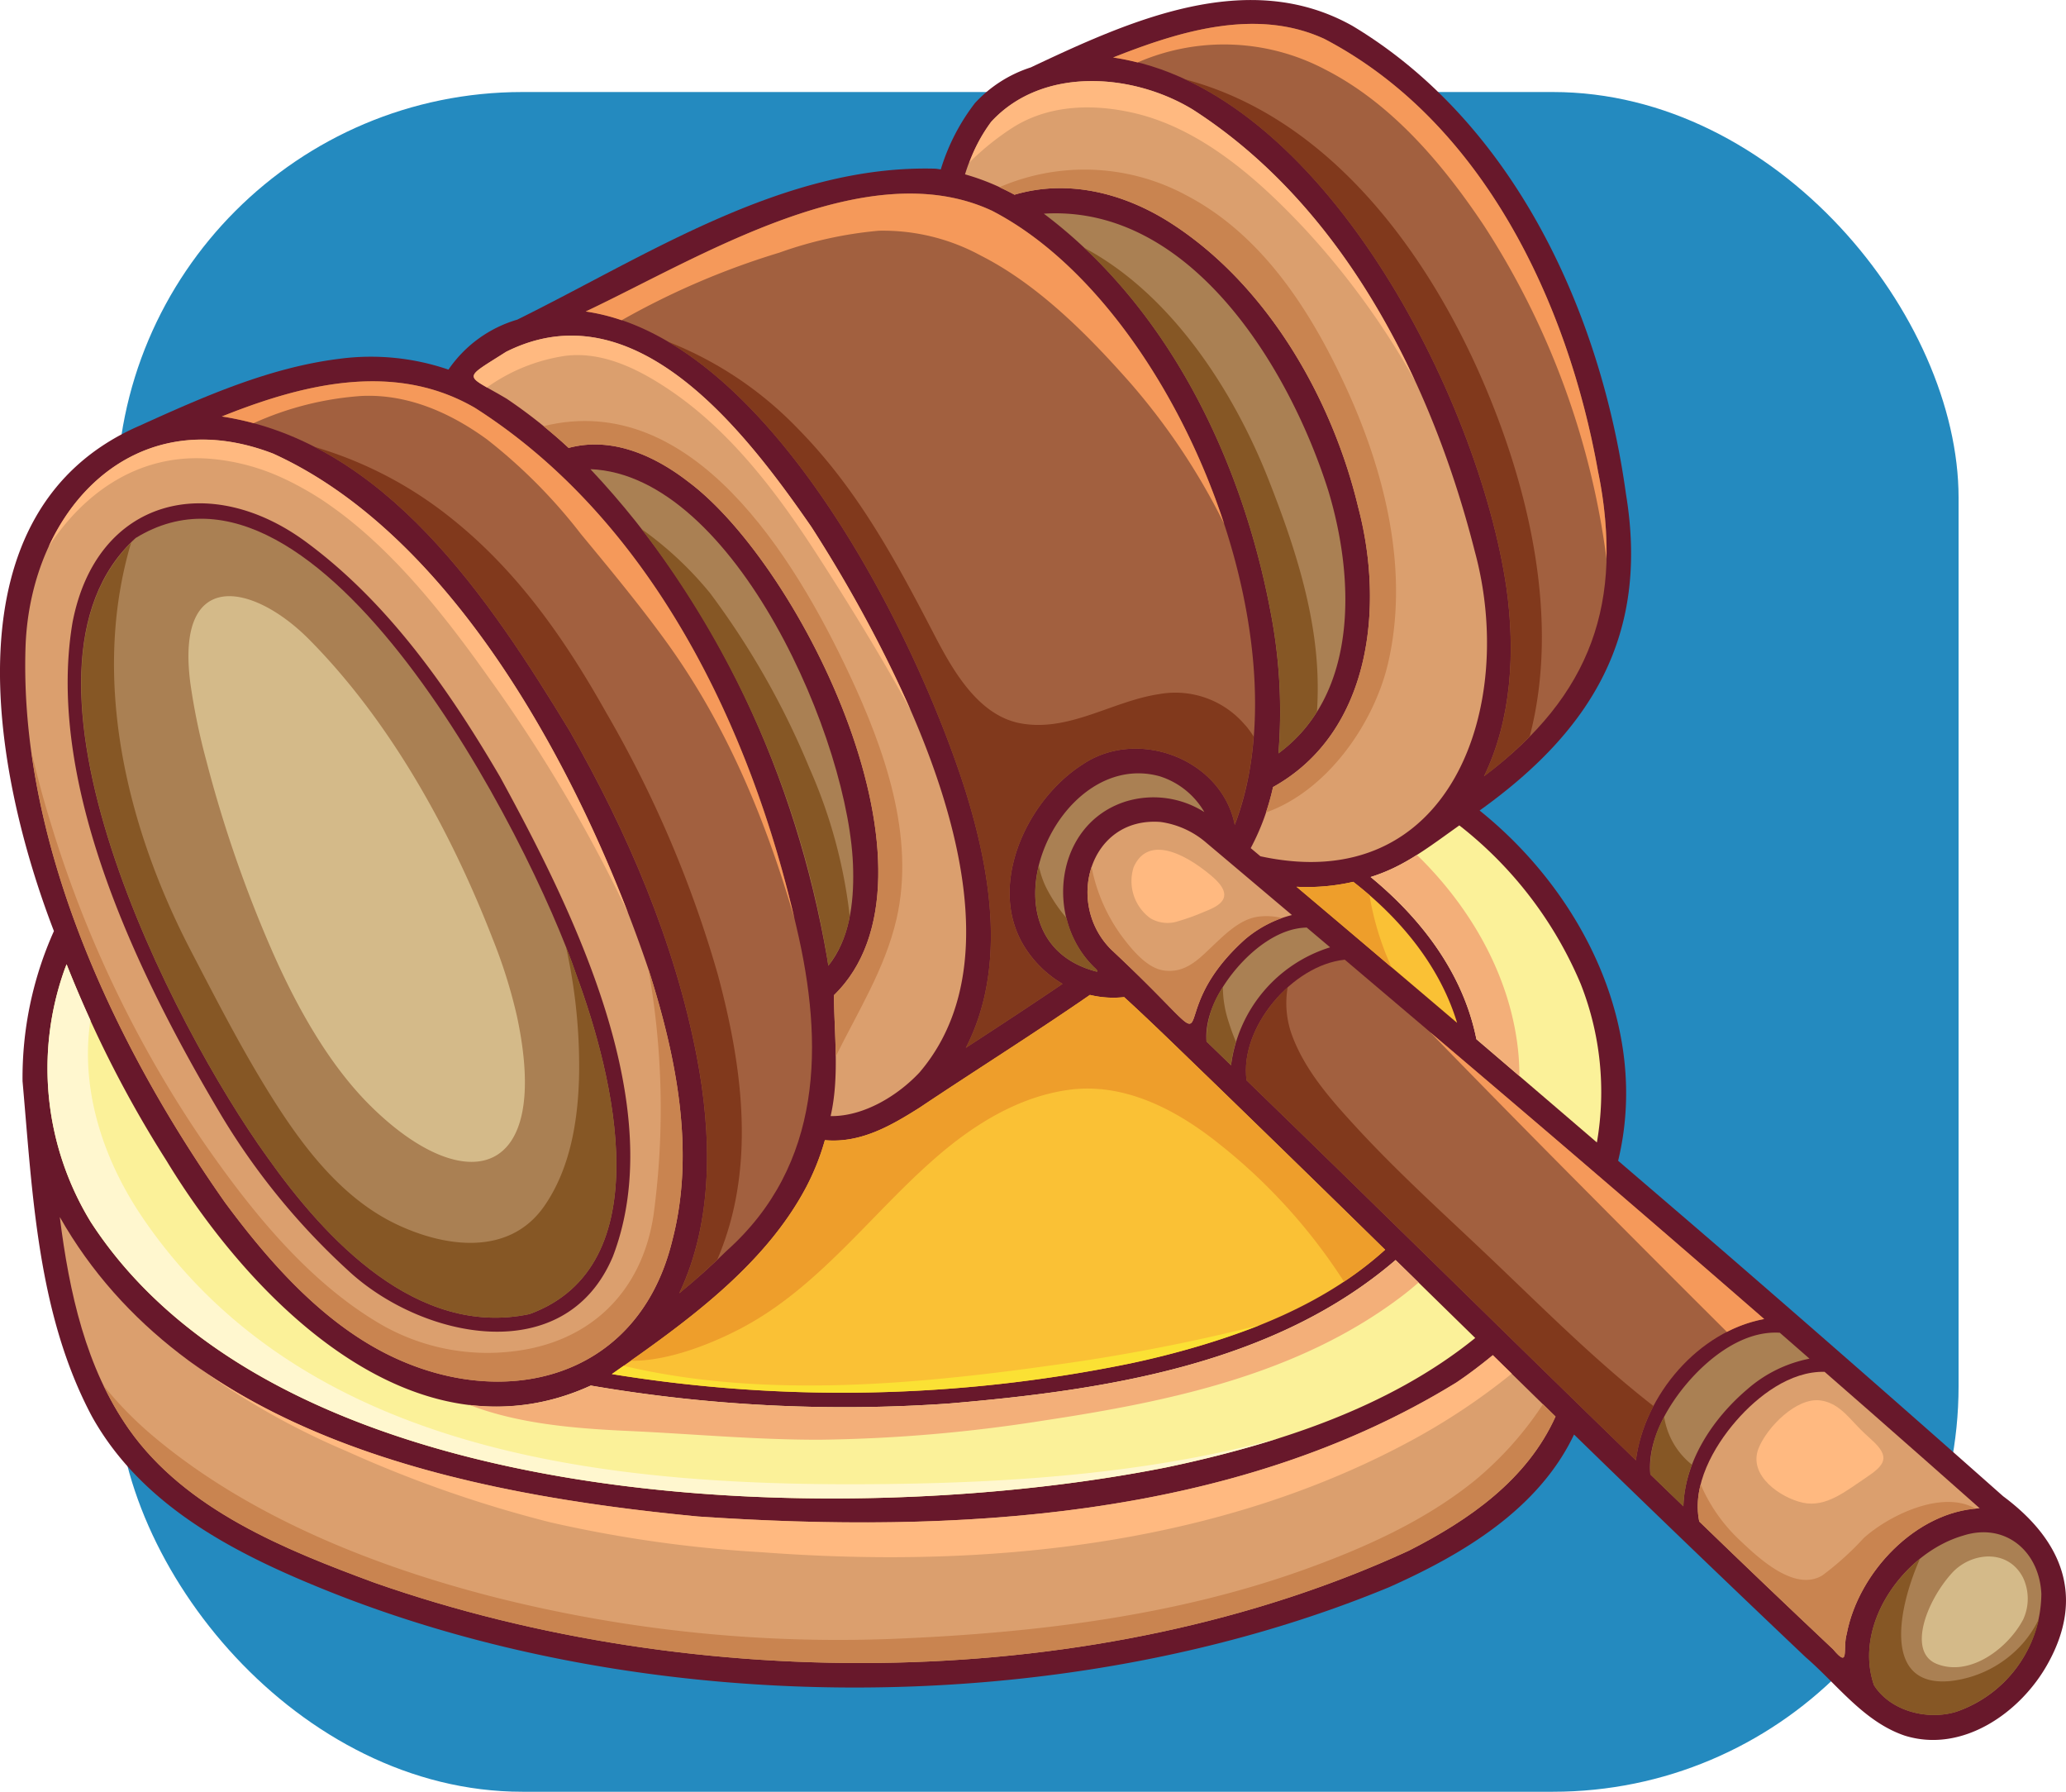 <svg xmlns="http://www.w3.org/2000/svg" width="188.439" height="163.392" viewBox="0 0 188.439 163.392">
  <g id="Grupo_1216412" data-name="Grupo 1216412" transform="translate(-180 -258.608)">
    <rect id="Rectángulo_417865" data-name="Rectángulo 417865" width="168" height="155" rx="37" transform="translate(190.641 267)" fill="#248abf"/>
    <g id="Grupo_1216411" data-name="Grupo 1216411" transform="translate(689.501 1132.632)">
      <g id="Grupo_1216410" data-name="Grupo 1216410" transform="translate(-509.501 -874.023)">
        <path id="Trazado_1162840" data-name="Trazado 1162840" d="M117.739,290.911c.917,10.332,1.36,21.247,6.339,30.583,4.44,7.943,12.6,12.264,20.738,15.587,29.581,12.117,68,12.2,97.565-.035,6.672-2.973,13.624-7.084,16.869-13.922q10.5,10.229,21.136,20.316c2.888,2.495,5.3,5.88,9.028,7.142,5.257,1.641,10.573-2.1,13.041-6.552,3.454-6.177,1.264-11.319-4.071-15.281q-11.773-10.435-23.662-20.74c-3.8-3.3-7.633-6.568-11.451-9.85,2.924-12.09-3.257-24.418-12.635-31.939,10.27-7.348,15.471-16.023,13.351-28.854-2.281-16.543-10.187-33.839-24.937-42.692-9.548-5.373-20.323-.484-29.351,3.781a11.867,11.867,0,0,0-5.091,3.251,18.922,18.922,0,0,0-3.117,6.05c-.158-.021-.315-.049-.474-.066-13.8-.387-26.2,7.861-38.155,13.767a11.54,11.54,0,0,0-6.277,4.556,21.851,21.851,0,0,0-9.964-.984c-6.387.795-12.389,3.463-18.207,6.1-17.783,7.714-13.436,31.493-7.814,46.086a32.658,32.658,0,0,0-2.862,13.7Z" transform="translate(-115.682 -192.309)" fill="#68182b"/>
        <path id="Trazado_1162841" data-name="Trazado 1162841" d="M158.665,437.169c16.712-10.3,35.969,27.376,40.239,39.939,3.361,9.121,7.707,26.441-4.306,30.827-10.243,2.165-18.585-6.768-23.95-14.354C162.122,481.746,145.327,449.294,158.665,437.169Z" transform="translate(-146.298 -388.104)" fill="#aa8053"/>
        <path id="Trazado_1162842" data-name="Trazado 1162842" d="M184.385,446.743c-5.731-16.96-17.314-39.418-34.262-47.121-12.811-4.936-22.094,5.146-22.586,17.489-.63,17.947,8.064,36.386,18.2,50.805,3.555,4.8,7.756,9.66,12.914,12.79,10.868,6.614,24.57,4.185,27.867-9.311C188.652,463.247,186.88,454.593,184.385,446.743Zm-3.3,26.133c-4.364,10.276-17.492,7.457-24.175,1.189a63.358,63.358,0,0,1-11.469-14.015c-7.484-12.551-16.115-30.113-13.629-45,2.183-11.466,12.626-13.866,21.413-7.3,7.464,5.535,12.955,13.422,17.6,21.362,6.6,12.082,15.559,30.013,10.263,43.763Z" transform="translate(-125.204 -358.251)" fill="#db9f6e"/>
        <path id="Trazado_1162843" data-name="Trazado 1162843" d="M139.472,644.745c.064-.183.14-.361.207-.543a104.826,104.826,0,0,0,9.111,17.911c7.707,12.7,22.562,27.851,38.7,20.509a136.778,136.778,0,0,0,32.644,1.639c14.165-1.2,29.638-3.524,40.764-13.086q3.63,3.555,7.264,7.107c-7.966,6.449-18.271,9.709-28.154,11.795-28.743,5.719-80.425,4.869-98.116-22.358A26.842,26.842,0,0,1,139.472,644.745Z" transform="translate(-133.606 -556.271)" fill="#fbf199"/>
        <path id="Trazado_1162844" data-name="Trazado 1162844" d="M430.546,668.851c5.161-3.454,10.429-6.754,15.54-10.284a9.009,9.009,0,0,0,3.121.2c2.636,2.412,5.168,4.907,7.74,7.382q8.06,7.8,16.063,15.656c-6.367,5.777-15.029,8.57-23.278,10.374a130.634,130.634,0,0,1-47.251.963c6.593-4.614,13.856-9.749,17.714-17.024a22.1,22.1,0,0,0,1.717-4.306C425.146,672.11,427.917,670.514,430.546,668.851Z" transform="translate(-346.674 -567.841)" fill="#fac135"/>
        <path id="Trazado_1162845" data-name="Trazado 1162845" d="M392.444,412.177c13.179.515,23.793,25,23.963,36.577.069,3.007-.347,6.327-2.264,8.708-.038-.24-.075-.481-.114-.721C411.187,440.291,403.962,424.4,392.444,412.177Z" transform="translate(-338.591 -369.394)" fill="#aa8053"/>
        <path id="Trazado_1162846" data-name="Trazado 1162846" d="M690.295,627.01l2.133,1.8a12.983,12.983,0,0,0-9.037,10.759q-1.117-1.086-2.239-2.168c-.2-2.448,1.3-5.006,2.825-6.764S687.826,627.053,690.295,627.01Z" transform="translate(-571.107 -542.424)" fill="#aa8053"/>
        <path id="Trazado_1162847" data-name="Trazado 1162847" d="M723.416,606.018a18.834,18.834,0,0,0,5.176-.451c4.294,3.331,7.893,7.669,9.471,12.862Q730.75,612.21,723.416,606.018Z" transform="translate(-605.161 -525.154)" fill="#fac135"/>
        <path id="Trazado_1162848" data-name="Trazado 1162848" d="M639.78,588.148c-8.548,7.713-.239,12.066-12.166.918-4.253-4.2-2-12.153,4.494-11.648a8.088,8.088,0,0,1,4.181,1.905c2.6,2.188,5.2,4.391,7.8,6.583A10.428,10.428,0,0,0,639.78,588.148Z" transform="translate(-526.251 -502.463)" fill="#db9f6e"/>
        <path id="Trazado_1162849" data-name="Trazado 1162849" d="M609.163,557.3c-6.416,2.069-7.417,10.633-2.862,15.089.43.4.474.511-.145.306-10.563-3.171-3.3-20.3,6.136-17.707a7.212,7.212,0,0,1,4.079,3.268A8.662,8.662,0,0,0,609.163,557.3Z" transform="translate(-506.522 -484.201)" fill="#aa8053"/>
        <path id="Trazado_1162850" data-name="Trazado 1162850" d="M266.755,793.087c-28.344,13.067-65.055,13.179-94.314,2.931-8.129-3-17.223-6.635-22.41-13.99-3.939-5.586-5.464-12.517-6.318-19.366,11.419,20.108,36.915,25.257,58.188,27.307,23.306,1.579,48.837.321,69.213-12.23,1.144-.768,2.238-1.607,3.3-2.48q2.86,2.8,5.723,5.6C277.53,786.631,272.274,790.28,266.755,793.087Z" transform="translate(-138.259 -651.68)" fill="#db9f6e"/>
        <path id="Trazado_1162851" data-name="Trazado 1162851" d="M1007.529,916.015a11.472,11.472,0,0,1-7.766,10.756c-2.639.806-6.013-.069-7.5-2.423-1.928-5.6,2.762-12.083,8.13-13.641C1004.174,909.488,1007.338,912.064,1007.529,916.015Z" transform="translate(-821.337 -770.674)" fill="#aa8053"/>
        <path id="Trazado_1162852" data-name="Trazado 1162852" d="M927.282,838.91q4.966,4.357,9.91,8.741c-5.812.27-11.071,5.86-12.13,11.46-.39,1.365.295,3.221-1.241,1.4q-6.149-5.782-12.211-11.655c-.692-3.272,1.3-6.808,3.371-9.185,1.961-2.254,4.914-4.532,8.062-4.465Q925.161,837.06,927.282,838.91Z" transform="translate(-756.623 -710.11)" fill="#db9f6e"/>
        <path id="Trazado_1162853" data-name="Trazado 1162853" d="M900.955,816.835q1.355,1.181,2.707,2.364a12.172,12.172,0,0,0-5.673,2.79c-3.109,2.639-5.7,6.494-5.83,10.674q-1.508-1.454-3.014-2.909c-.288-3.061,1.563-6.257,3.479-8.46C894.64,818.975,897.707,816.626,900.955,816.835Z" transform="translate(-738.618 -695.302)" fill="#aa8053"/>
        <path id="Trazado_1162854" data-name="Trazado 1162854" d="M746.957,674.829c-5.986,1.1-10.931,6.922-11.7,12.882-11.867-11.511-23.626-23.143-35.507-34.646-.664-4.82,4.192-10.522,8.956-11.007Q727.939,658.317,746.957,674.829Z" transform="translate(-586.049 -554.544)" fill="#a2603f"/>
        <path id="Trazado_1162855" data-name="Trazado 1162855" d="M777.313,593.578a26.865,26.865,0,0,1,1.48,14.466q-5.489-4.712-10.988-9.413c-1.2-5.982-4.993-10.967-9.648-14.793,3.052-.921,5.5-2.879,8.09-4.706A36.114,36.114,0,0,1,777.313,593.578Z" transform="translate(-633.141 -503.863)" fill="#fbf199"/>
        <path id="Trazado_1162856" data-name="Trazado 1162856" d="M656.713,204.858c14.428,7.539,22.211,24.007,24.962,39.445,2.4,11.9-.572,20.411-10.4,27.8,2.537-5.229,2.849-11.437,2.049-17.158-2.52-17.325-16.828-45.677-35.88-48.392C643.465,204.17,650.485,201.986,656.713,204.858Z" transform="translate(-535.919 -201.315)" fill="#a2603f"/>
        <path id="Trazado_1162857" data-name="Trazado 1162857" d="M570.422,234.01c4.652-5.05,12.878-4.462,18.381-1.117,13.756,8.834,21.794,24.816,25.721,40.277,3.852,14.106-2.137,31.6-19.549,27.821l-.884-.743a21.4,21.4,0,0,0,2.037-5.57c8.935-4.962,10.163-16.453,7.773-25.492-2.381-9.962-8.31-20.289-17.077-25.924-4.235-2.722-9.347-4.057-14.277-2.6a21.539,21.539,0,0,0-4.513-1.857A16.225,16.225,0,0,1,570.422,234.01Z" transform="translate(-480.014 -222.908)" fill="#db9f6e"/>
        <path id="Trazado_1162858" data-name="Trazado 1162858" d="M625.7,328.721c-2.59-13.835-9.25-27.806-20.7-36.418,13.374-.833,22.4,14.037,25.95,25.276,2.392,7.9,2.8,18.539-4.554,23.94A47.633,47.633,0,0,0,625.7,328.721Z" transform="translate(-509.792 -272.818)" fill="#aa8053"/>
        <path id="Trazado_1162859" data-name="Trazado 1162859" d="M427.286,284.588c16.455,8.5,28.82,38.571,22.133,56-1.2-6.027-8.879-8.9-13.893-5.5-5.18,3.308-8.869,11.343-5.1,16.9a10.188,10.188,0,0,0,3.288,3.095c-2.917,1.983-5.87,3.911-8.825,5.837,3.729-7.229,2.291-15.954-.016-23.384-4.613-14.583-18.047-41.389-34.655-43.769,10.395-4.91,25.635-14.527,37.071-9.18Z" transform="translate(-336.796 -265.367)" fill="#a2603f"/>
        <path id="Trazado_1162860" data-name="Trazado 1162860" d="M340.682,351.09c11.823-5.935,21.891,7.359,27.853,15.965,7.77,12.137,20.934,36.778,9.864,49.741-1.977,2.116-5.087,4.026-8.112,3.985.821-3.563.326-7.5.3-11.023,11.049-10.739-2.914-39.082-13.271-46.816-3.084-2.393-6.985-4.153-10.926-3.093a45.923,45.923,0,0,0-5.653-4.488C336.91,353.085,336.579,353.7,340.682,351.09Z" transform="translate(-294.527 -319.004)" fill="#db9f6e"/>
        <path id="Trazado_1162861" data-name="Trazado 1162861" d="M242.741,373.41c16.118,10.275,25.212,29.161,29.318,47.314,2.532,10.687,2.414,21.731-6.376,29.569-1.368,1.361-2.814,2.64-4.308,3.863,3.15-6.638,2.958-14.516,1.6-21.58-2-10.415-6.366-20.58-11.623-29.746-7.3-11.986-16.761-26.348-31.7-28.633,7.535-3.025,15.815-5.015,23.089-.787Z" transform="translate(-199.421 -336.22)" fill="#a2603f"/>
        <g id="Grupo_1216409" data-name="Grupo 1216409" transform="translate(7.413 22.594)">
          <path id="Trazado_1162862" data-name="Trazado 1162862" d="M623.879,308.426c9.212,8.652,14.726,21.028,17.024,33.308a47.634,47.634,0,0,1,.7,12.8,13.623,13.623,0,0,0,3.507-3.8,32.309,32.309,0,0,0,.054-3.231c-.195-6.148-2.247-12.3-4.482-17.969C637.489,321.436,631.809,312.646,623.879,308.426Z" transform="translate(-532.405 -308.426)" fill="#865725"/>
          <path id="Trazado_1162863" data-name="Trazado 1162863" d="M416.395,440.23a88.213,88.213,0,0,1,16.925,39.1c.04.24.076.481.114.721a10.181,10.181,0,0,0,1.95-4.528,46.144,46.144,0,0,0-3.669-13.479,73.338,73.338,0,0,0-9.056-15.952A32,32,0,0,0,416.395,440.23Z" transform="translate(-365.294 -414.583)" fill="#865725"/>
          <path id="Trazado_1162864" data-name="Trazado 1162864" d="M194.666,516.963c12.014-4.386,7.667-21.706,4.306-30.827-.27-.793-.6-1.686-.984-2.661a50,50,0,0,1,1.2,11.485c-.067,4.162-.754,8.667-3.177,12.153-3.207,4.612-9.084,3.767-13.528,1.64-4.9-2.347-8.4-6.928-11.229-11.406-2.739-4.335-5.115-8.97-7.481-13.518-5.848-11.24-9.147-24.777-5.448-37.211-12.542,12.428,3.96,44.287,12.392,55.992C176.081,510.2,184.423,519.128,194.666,516.963Z" transform="translate(-153.779 -419.727)" fill="#865725"/>
          <path id="Trazado_1162865" data-name="Trazado 1162865" d="M889.147,861.631q1.5,1.457,3.014,2.909a11.711,11.711,0,0,1,.783-3.792,6.893,6.893,0,0,1-2.422-3.791c-.052-.184-.076-.371-.116-.557A9.529,9.529,0,0,0,889.147,861.631Z" transform="translate(-746.033 -749.774)" fill="#865725"/>
          <path id="Trazado_1162866" data-name="Trazado 1162866" d="M992.256,934.325c1.49,2.354,4.863,3.229,7.5,2.423a11.627,11.627,0,0,0,7.557-8.49,10.112,10.112,0,0,1-1.483,2.259,10.336,10.336,0,0,1-6.665,3.434c-6.036.543-4.8-6.458-2.71-11.162C993.037,925.547,990.828,930.178,992.256,934.325Z" transform="translate(-828.747 -803.244)" fill="#865725"/>
          <path id="Trazado_1162867" data-name="Trazado 1162867" d="M606.175,607.591c.619.205.575.1.145-.306a9.345,9.345,0,0,1-2.5-4.468,13.884,13.884,0,0,1-1.667-2.416,8.124,8.124,0,0,1-.862-2.352c-.974,3.967.192,8.133,4.888,9.543Z" transform="translate(-513.954 -541.692)" fill="#865725"/>
          <path id="Trazado_1162868" data-name="Trazado 1162868" d="M681.153,659.925q1.125,1.078,2.239,2.168a11.086,11.086,0,0,1,.443-2.148c-.288-.677-.52-1.35-.7-1.927a10.158,10.158,0,0,1-.489-3.044A8.39,8.39,0,0,0,681.153,659.925Z" transform="translate(-578.521 -587.542)" fill="#865725"/>
        </g>
        <path id="Trazado_1162869" data-name="Trazado 1162869" d="M1025.767,923.7c-1.374-2.7-4.775-2.349-6.516-.41-2.364,2.631-4.029,7.2-1.347,8.266,3.044,1.2,6.5-1.461,7.862-4.047a4.5,4.5,0,0,0,0-3.809Z" transform="translate(-841.239 -779.818)" fill="#d4ba89"/>
        <path id="Trazado_1162870" data-name="Trazado 1162870" d="M231.759,502.93c-3.765-9.693-9.25-19.712-16.7-27.244-5.137-5.2-12.286-6.646-10.851,4.053a58.557,58.557,0,0,0,1.441,6.962,115.823,115.823,0,0,0,6.023,17.406c2.048,4.645,4.989,10.19,9.039,14.166,8.537,8.378,16.475,6.7,13.274-8.251A47.035,47.035,0,0,0,231.759,502.93Z" transform="translate(-186.833 -417.345)" fill="#d4ba89"/>
        <path id="Trazado_1162871" data-name="Trazado 1162871" d="M456.012,393.466c2.307,7.43,3.745,16.155.016,23.384,2.955-1.926,5.909-3.855,8.825-5.837a10.187,10.187,0,0,1-3.288-3.095c-3.766-5.558-.077-13.592,5.1-16.9,5.013-3.407,12.69-.53,13.893,5.5a28.812,28.812,0,0,0,1.723-8.059c-.141-.221-.284-.441-.449-.651-.04-.051-.076-.1-.118-.155-.1-.131-.219-.251-.329-.376a8.323,8.323,0,0,0-7.748-2.681c-4.257.636-8.235,3.5-12.671,2.648-3.912-.755-6.243-5.038-7.908-8.25-3.5-6.745-6.952-13.13-12.344-18.609a33.332,33.332,0,0,0-11.837-7.925C441.944,360.148,452.119,381.159,456.012,393.466Z" transform="translate(-367.938 -321.295)" fill="#81391c"/>
        <path id="Trazado_1162872" data-name="Trazado 1162872" d="M263.084,401.73c10.24,5.255,17.431,16.309,23.251,25.86,5.257,9.166,9.624,19.33,11.623,29.746,1.356,7.065,1.547,14.943-1.6,21.58,1.2-.979,2.349-2.008,3.468-3.072a26.855,26.855,0,0,0,1.575-5c1.471-6.933.282-14.28-1.536-21.024a105.122,105.122,0,0,0-10.185-23.878c-3.888-6.919-8.345-13.269-14.689-18.152A36.065,36.065,0,0,0,263.084,401.73Z" transform="translate(-234.402 -360.98)" fill="#81391c"/>
        <path id="Trazado_1162873" data-name="Trazado 1162873" d="M671.1,229.474c15.721,7.29,27.109,31.127,29.331,46.4.8,5.721.488,11.929-2.049,17.158a37.089,37.089,0,0,0,4.169-3.64c2.738-10.478.027-22.26-4.087-31.954C693.247,245.143,684.178,232.923,671.1,229.474Z" transform="translate(-563.025 -222.242)" fill="#81391c"/>
        <path id="Trazado_1162874" data-name="Trazado 1162874" d="M709.678,667.7c-2.277-2.479-4.585-5.086-5.773-8.279a8.5,8.5,0,0,1-.406-4.395c-2.47,2.213-4.16,5.514-3.75,8.483,11.881,11.5,23.64,23.135,35.507,34.646a14.786,14.786,0,0,1,1.611-4.944c-5.426-4.222-10.276-9.136-15.33-13.924C717.523,675.487,713.422,671.777,709.678,667.7Z" transform="translate(-586.051 -564.991)" fill="#81391c"/>
        <path id="Trazado_1162875" data-name="Trazado 1162875" d="M393.5,294.568a70.812,70.812,0,0,1,14.378-6.162,36.421,36.421,0,0,1,9.082-2,18.639,18.639,0,0,1,9.284,2.261c5.261,2.663,9.806,7.269,13.67,11.645a60.183,60.183,0,0,1,8.53,12.809c-4.026-12.265-11.948-23.772-21.153-28.529-11.436-5.347-26.676,4.27-37.071,9.18a18.343,18.343,0,0,1,3.28.8Z" transform="translate(-336.796 -265.367)" fill="#f5995a"/>
        <path id="Trazado_1162876" data-name="Trazado 1162876" d="M786.067,676.1q7.171,7.374,14.427,14.665,6.3,6.352,12.638,12.658a12.419,12.419,0,0,1,3.4-1.177Q801.393,689.067,786.067,676.1Z" transform="translate(-655.621 -581.965)" fill="#f5995a"/>
        <path id="Trazado_1162877" data-name="Trazado 1162877" d="M222.556,374.811a28.569,28.569,0,0,1,9.846-2.484c4.215-.194,8.1,1.533,11.438,3.961a48.758,48.758,0,0,1,8.575,8.639c2.623,3.173,5.28,6.379,7.7,9.708,5.58,7.676,9.136,16.327,11.759,25.321-4.187-17.916-13.239-36.415-29.13-46.545-7.274-4.227-15.555-2.238-23.089.787A26.808,26.808,0,0,1,222.556,374.811Z" transform="translate(-199.422 -336.22)" fill="#f5995a"/>
        <path id="Trazado_1162878" data-name="Trazado 1162878" d="M656.813,207.667c6.082,3.105,10.766,8.681,14.488,14.265a73.157,73.157,0,0,1,11.146,30.333,35.913,35.913,0,0,0-.772-7.961c-2.751-15.437-10.534-31.906-24.962-39.445-6.228-2.871-13.248-.687-19.268,1.7a21.845,21.845,0,0,1,2.231.453A19.763,19.763,0,0,1,656.813,207.667Z" transform="translate(-535.92 -201.316)" fill="#f5995a"/>
        <path id="Trazado_1162879" data-name="Trazado 1162879" d="M370.455,390.073c.781.639,1.548,1.3,2.29,1.984,3.941-1.06,7.842.7,10.926,3.093,10.356,7.734,24.319,36.077,13.271,46.816.012,1.789.145,3.686.166,5.587,2.016-4.091,4.5-8.015,5.544-12.544,1.734-7.529-1.128-15.536-4.288-22.275C393.326,401.988,384.018,386.723,370.455,390.073Z" transform="translate(-320.88 -351.212)" fill="#c98450"/>
        <path id="Trazado_1162880" data-name="Trazado 1162880" d="M147.986,585.408c3.555,4.8,7.756,9.66,12.914,12.79,10.868,6.614,24.57,4.185,27.867-9.311,2.137-8.149.365-16.8-2.13-24.653-.015-.045-.032-.093-.047-.139a72.252,72.252,0,0,1,.5,22.265c-.987,7.066-5.7,11.781-12.829,12.61a19.459,19.459,0,0,1-11.846-2.335c-6.8-3.878-12.127-10.558-16.5-16.892a106.283,106.283,0,0,1-13.9-29.167c-.647-2.1-1.211-4.225-1.71-6.359C132.308,558.993,139.659,573.558,147.986,585.408Z" transform="translate(-127.456 -475.742)" fill="#c98450"/>
        <path id="Trazado_1162881" data-name="Trazado 1162881" d="M911.617,891.373q6.073,5.862,12.211,11.655c1.535,1.818.85-.038,1.24-1.4,1.036-5.479,6.1-10.935,11.756-11.421-3.007-1.76-7.863.575-10.194,2.664a26.957,26.957,0,0,1-3.785,3.418c-2.533,1.524-5.836-1.607-7.5-3.185a15.081,15.081,0,0,1-3.594-5.108A7.43,7.43,0,0,0,911.617,891.373Z" transform="translate(-756.63 -752.625)" fill="#c98450"/>
        <path id="Trazado_1162882" data-name="Trazado 1162882" d="M599.8,276.63c8.767,5.634,14.7,15.962,17.077,25.924,2.39,9.039,1.163,20.53-7.773,25.492a22.825,22.825,0,0,1-.651,2.32c5.617-1.976,9.867-8.143,11.14-13.6,1.959-8.4-.261-17.343-3.76-25.008-3.2-7-7.642-14.022-14.63-17.67a19.552,19.552,0,0,0-17.058-.739c.466.217.927.443,1.378.684C590.455,272.573,595.567,273.907,599.8,276.63Z" transform="translate(-492.992 -256.275)" fill="#c98450"/>
        <path id="Trazado_1162883" data-name="Trazado 1162883" d="M189,859.684c29.258,10.248,65.969,10.137,94.314-2.931,5.519-2.807,10.775-6.456,13.386-12.235l-1.147-1.122a31.141,31.141,0,0,1-6.2,6.94c-4.564,3.7-10.121,6.186-15.61,8.156-11.605,4.165-24.114,5.7-36.371,6.255a127.946,127.946,0,0,1-37.74-3.827c-10.914-2.813-22.341-7.385-31.008-14.749a34.1,34.1,0,0,1-4.354-4.463,27.606,27.606,0,0,0,2.317,3.984C171.776,853.049,180.87,856.679,189,859.684Z" transform="translate(-154.817 -715.347)" fill="#c98450"/>
        <path id="Trazado_1162884" data-name="Trazado 1162884" d="M639.787,605.245a11.077,11.077,0,0,1,3.4-1.968,5.806,5.806,0,0,0-2.1-.135c-1.644.187-3.027,1.55-4.163,2.624-1.308,1.237-2.53,2.575-4.52,2.291-1.575-.225-2.962-1.973-3.854-3.164a15.707,15.707,0,0,1-2.728-6.271,7.367,7.367,0,0,0,1.8,7.541C639.547,617.311,631.238,612.958,639.787,605.245Z" transform="translate(-526.258 -519.56)" fill="#c98450"/>
        <path id="Trazado_1162885" data-name="Trazado 1162885" d="M948.184,850.852c-.971-1.027-1.839-2.1-3.3-2.327-2.25-.355-4.97,2.505-5.7,4.359-.985,2.489,2.026,4.515,4.032,4.958,2.116.466,3.935-1.064,5.774-2.29,1.721-1.147,2.243-1.864.527-3.423C949.059,851.715,948.608,851.3,948.184,850.852Z" transform="translate(-778.786 -720.811)" fill="#ffb980"/>
        <path id="Trazado_1162886" data-name="Trazado 1162886" d="M646.144,592.131a4.182,4.182,0,0,0,1.532,4.662,3.076,3.076,0,0,0,2.566.253,19.771,19.771,0,0,0,2.328-.842c1.127-.454,3.091-1.218.717-3.241C650.893,590.923,647.466,589.142,646.144,592.131Z" transform="translate(-542.744 -513.053)" fill="#ffb980"/>
        <path id="Trazado_1162887" data-name="Trazado 1162887" d="M138.629,408.058c3.184-4.845,8.052-8.314,14.234-8a19.465,19.465,0,0,1,6.988,1.744c.4.18.8.376,1.193.579l.161.085q.561.3,1.112.619c.062.037.125.072.187.109q.486.291.964.6c.474.306.927.637,1.383.964,5.626,4.12,10.293,10.214,13.9,15.3a139.093,139.093,0,0,1,12.7,21.466c-6.205-16.076-17.113-34.972-32.373-41.907-9.432-3.635-16.947.876-20.454,8.433Z" transform="translate(-134.164 -358.254)" fill="#ffb980"/>
        <path id="Trazado_1162888" data-name="Trazado 1162888" d="M338.948,354.333a16.392,16.392,0,0,1,7.114-2.877c3.531-.459,6.934,1.32,9.748,3.247,5.46,3.737,9.679,9.349,13.224,14.837,2.995,4.638,5.9,9.356,8.547,14.211a123.183,123.183,0,0,0-9.039-16.7c-5.962-8.605-16.031-21.9-27.853-15.965C337.367,353.206,336.953,353.2,338.948,354.333Z" transform="translate(-294.533 -319.003)" fill="#ffb980"/>
        <path id="Trazado_1162889" data-name="Trazado 1162889" d="M321.08,829.876c-20.376,12.552-45.907,13.809-69.213,12.23-15.491-1.492-33.214-4.636-46.117-13.994a68.784,68.784,0,0,0,14.094,8.044,111.5,111.5,0,0,0,18.577,6.484,116.744,116.744,0,0,0,19.261,2.726c20.155,1.523,41.6-.5,59.591-10.359a59.651,59.651,0,0,0,8.837-5.925l-1.726-1.687C323.317,828.269,322.224,829.108,321.08,829.876Z" transform="translate(-188.224 -703.819)" fill="#ffb980"/>
        <path id="Trazado_1162890" data-name="Trazado 1162890" d="M574.213,234.441c3.3-2.008,7.263-2.072,10.919-1.223,6.1,1.417,11.293,6.024,15.473,10.47a72.021,72.021,0,0,1,10.118,13.921c-4.561-9.885-11.146-18.869-20.251-24.715-5.5-3.345-13.73-3.934-18.381,1.117a13.864,13.864,0,0,0-1.985,3.706A23.948,23.948,0,0,1,574.213,234.441Z" transform="translate(-481.683 -222.908)" fill="#ffb980"/>
        <path id="Trazado_1162891" data-name="Trazado 1162891" d="M421.556,688.9c7-3.717,11.781-10.412,17.664-15.522,3.466-3.01,7.572-5.564,12.195-6.166,5.015-.654,9.766,1.861,13.554,4.888a51.461,51.461,0,0,1,11.453,12.615,31.694,31.694,0,0,0,3.751-2.909q-8.014-7.846-16.063-15.656c-2.573-2.475-5.1-4.97-7.74-7.382a9.009,9.009,0,0,1-3.121-.2c-5.11,3.53-10.378,6.83-15.54,10.284-2.628,1.663-5.4,3.259-8.635,2.963a22.123,22.123,0,0,1-1.717,4.306c-3.524,6.643-9.885,11.5-15.984,15.807,3.533.062,7.71-1.711,10.183-3.024Z" transform="translate(-353.837 -567.841)" fill="#ee9e2b"/>
        <path id="Trazado_1162892" data-name="Trazado 1162892" d="M730.071,606.784c-.483-.419-.976-.826-1.48-1.218a18.833,18.833,0,0,1-5.176.451q4.345,3.662,8.67,7.347A26.108,26.108,0,0,1,730.071,606.784Z" transform="translate(-605.161 -525.153)" fill="#ee9e2b"/>
        <path id="Trazado_1162893" data-name="Trazado 1162893" d="M449.732,816.771a75.082,75.082,0,0,0,11.882-3.515l-.581.151a172.571,172.571,0,0,1-18.608,3.553c-12.53,1.756-26.343,2.993-38.871.02l-1.074.753a130.635,130.635,0,0,0,47.252-.963Z" transform="translate(-346.674 -692.43)" fill="#fbe134"/>
        <path id="Trazado_1162894" data-name="Trazado 1162894" d="M422.241,784.872l-2.1-2.05c-11.126,9.562-26.6,11.888-40.764,13.086a136.769,136.769,0,0,1-32.644-1.639,20.381,20.381,0,0,1-11.082,1.762c4.464,1.723,9.586,2.154,14.486,2.376,5.87.266,11.725.824,17.6.8a140.718,140.718,0,0,0,20.342-1.753c11.362-1.718,23.047-4.153,32.431-11.18C421.113,785.827,421.683,785.355,422.241,784.872Z" transform="translate(-292.853 -667.919)" fill="#f3af79"/>
        <path id="Trazado_1162895" data-name="Trazado 1162895" d="M771.652,611.262c-.589-6.952-4.244-13.419-9.272-18.306a17.185,17.185,0,0,1-4.223,2.016c4.655,3.827,8.452,8.812,9.648,14.794q1.966,1.674,3.922,3.359C771.725,612.508,771.7,611.888,771.652,611.262Z" transform="translate(-633.142 -514.997)" fill="#f3af79"/>
        <path id="Trazado_1162896" data-name="Trazado 1162896" d="M240.01,690.077a106.075,106.075,0,0,0,10.268-2.667c-11.558,3.164-23.844,4.054-35.888,4.192-24.3.28-52.736-2.285-67.726-24.214-3.7-5.418-5.746-11.82-4.811-18.086q-1.148-2.524-2.173-5.1c-.068.182-.143.36-.207.543a26.841,26.841,0,0,0,2.422,22.975C159.585,694.946,211.267,695.8,240.01,690.077Z" transform="translate(-133.606 -556.271)" fill="#fff7cf"/>
      </g>
    </g>
  </g>
</svg>
